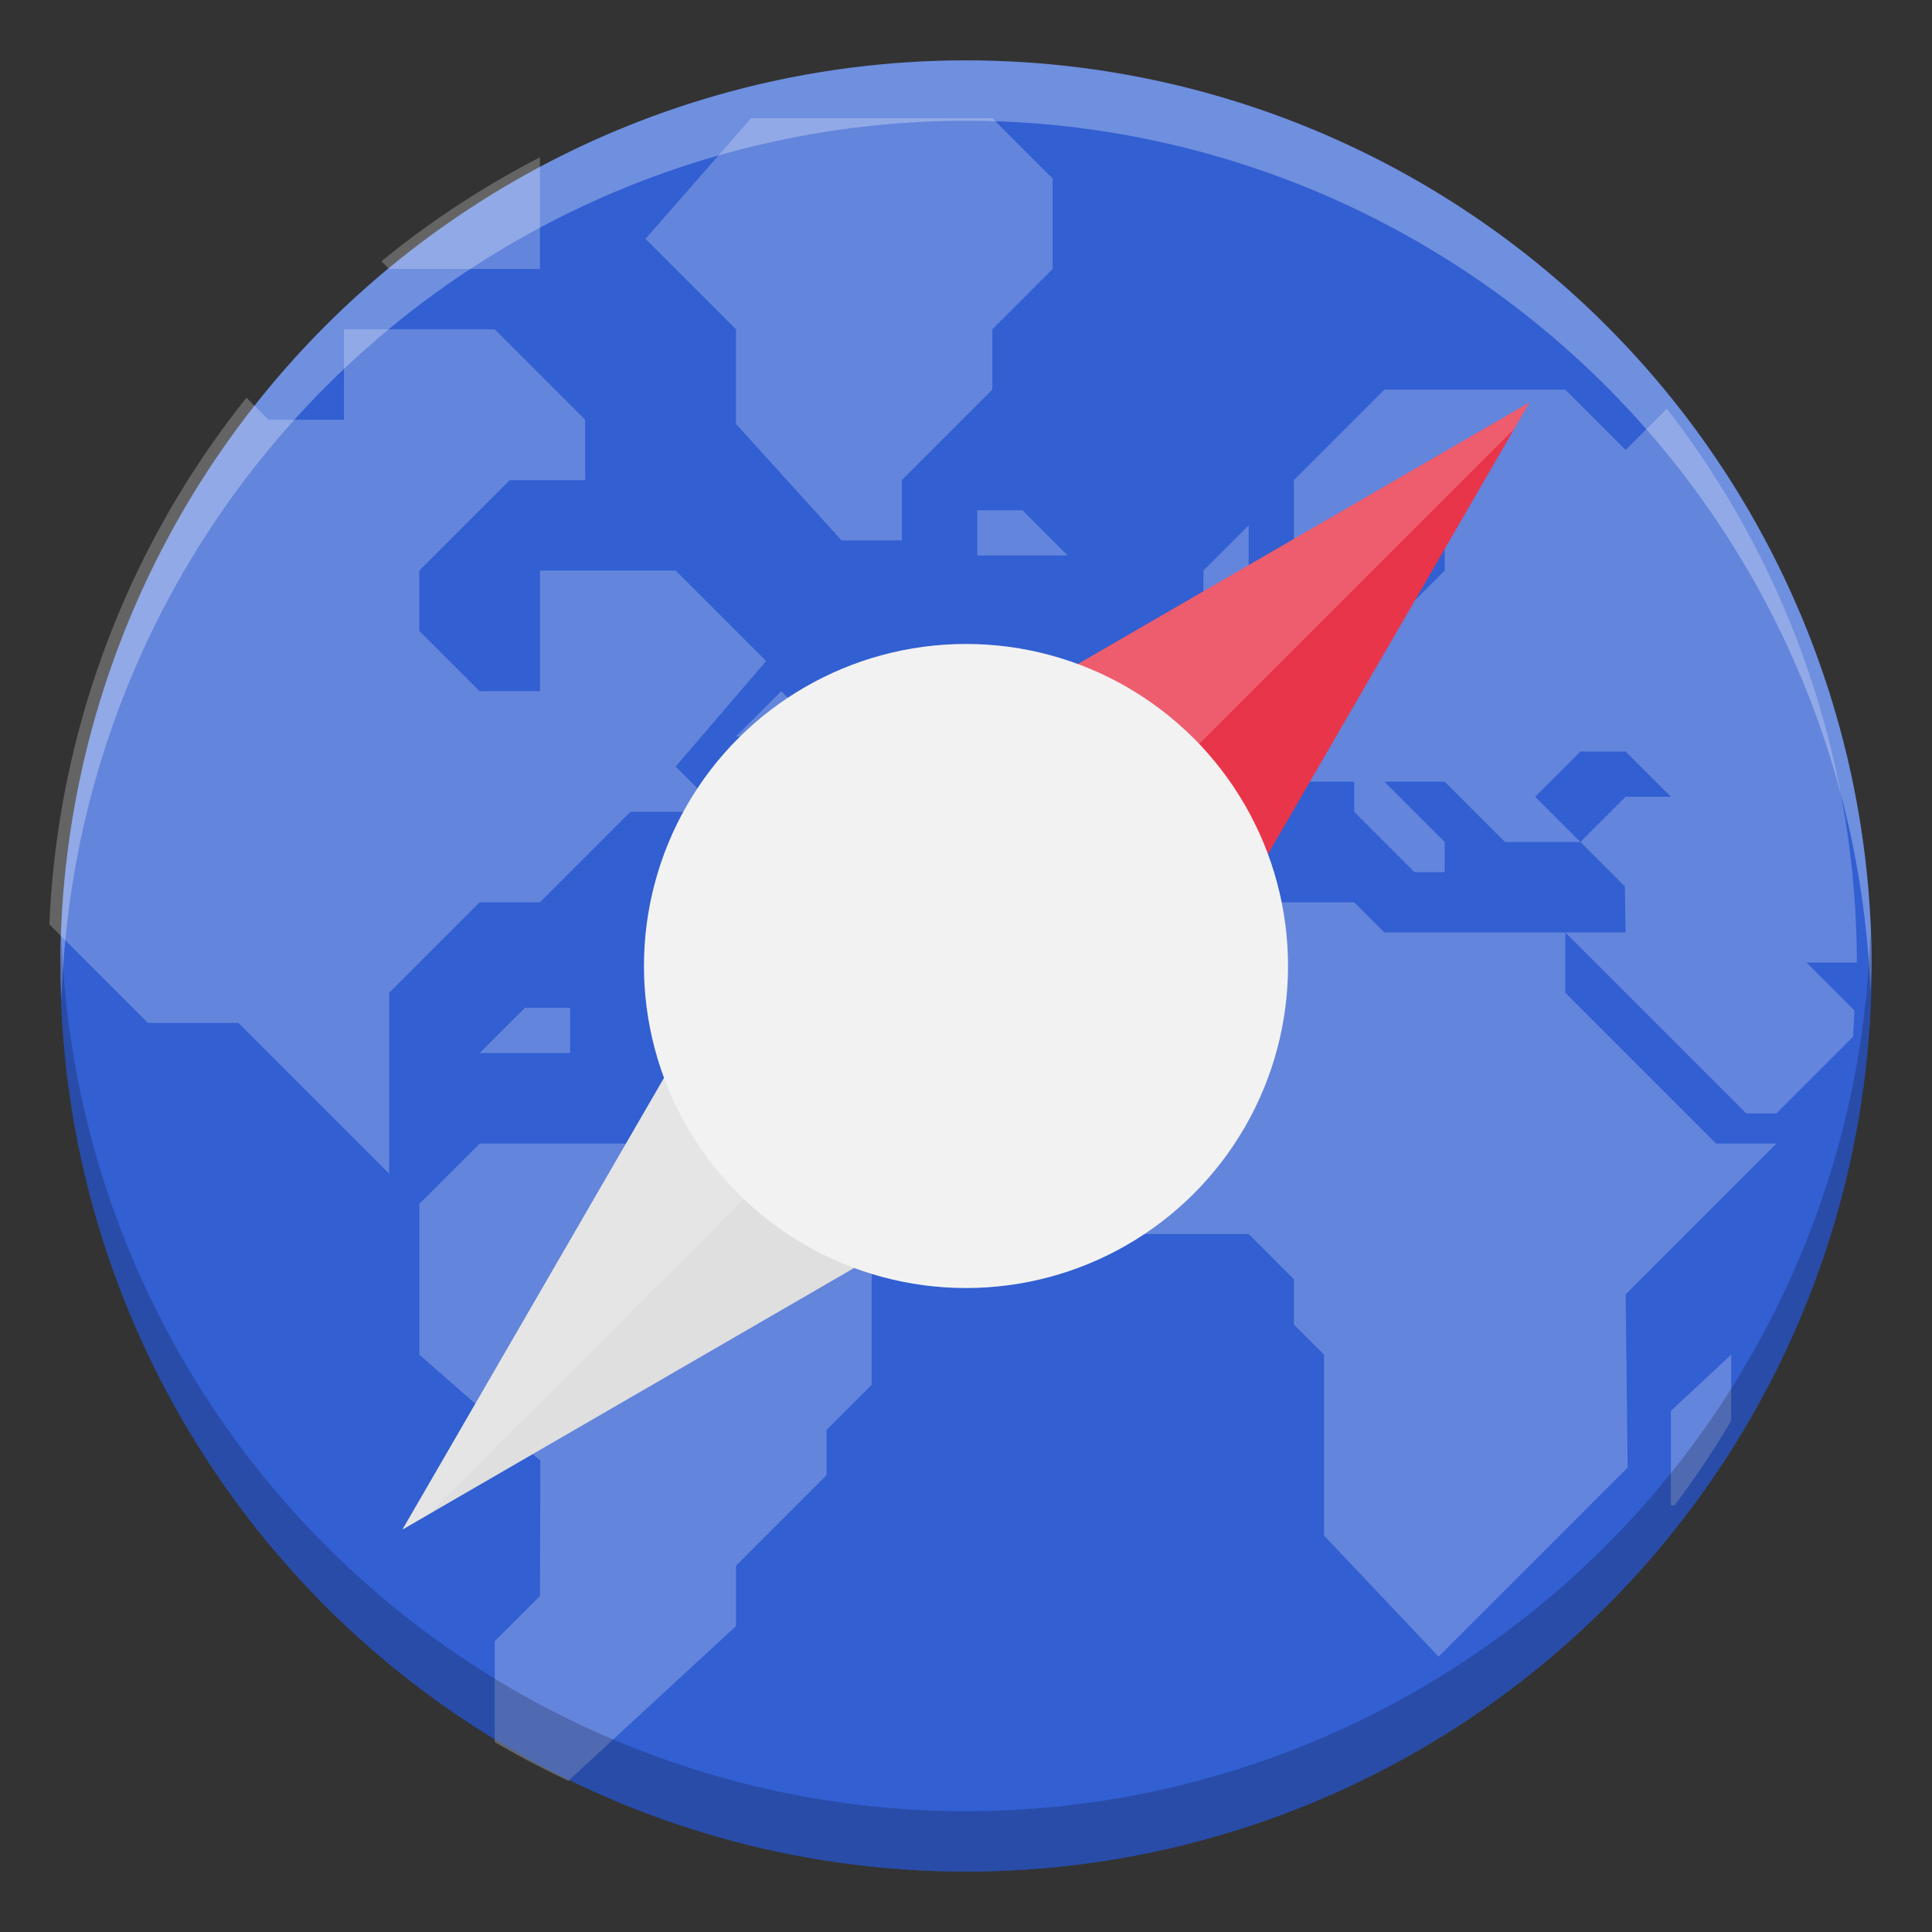 <?xml version="1.0" encoding="UTF-8" standalone="no"?>
<!-- Created with Inkscape (http://www.inkscape.org/) -->

<svg
   xmlns:dc="http://purl.org/dc/elements/1.1/"
   xmlns:cc="http://creativecommons.org/ns#"
   xmlns:rdf="http://www.w3.org/1999/02/22-rdf-syntax-ns#"
   xmlns:svg="http://www.w3.org/2000/svg"
   xmlns="http://www.w3.org/2000/svg"
   xmlns:xlink="http://www.w3.org/1999/xlink"
   xmlns:sodipodi="http://sodipodi.sourceforge.net/DTD/sodipodi-0.dtd"
   xmlns:inkscape="http://www.inkscape.org/namespaces/inkscape"
   version="1.1"
   width="16"
   height="16"
   id="svg3916"
   sodipodi:docname="url-copy.svg"
   inkscape:version="0.92.4 (5da689c313, 2019-01-14)">
  <rect width="100%" height="100%" fill="#333333" stroke="none"/>
  <sodipodi:namedview
     pagecolor="#ffffff"
     bordercolor="#666666"
     borderopacity="1"
     objecttolerance="10"
     gridtolerance="10"
     guidetolerance="10"
     inkscape:pageopacity="0"
     inkscape:pageshadow="2"
     inkscape:window-width="1920"
     inkscape:window-height="1016"
     id="namedview42"
     showgrid="false"
     inkscape:zoom="55.933333"
     inkscape:cx="8"
     inkscape:cy="8"
     inkscape:window-x="0"
     inkscape:window-y="27"
     inkscape:window-maximized="1"
     inkscape:current-layer="svg3916" />
  <defs
     id="defs3918">
    <linearGradient
       x1="24.104"
       y1="15.169"
       x2="24.104"
       y2="32.485"
       id="linearGradient2536"
       xlink:href="#linearGradient3945"
       gradientUnits="userSpaceOnUse"
       gradientTransform="matrix(0.328,0,0,0.326,24.445,-10.722)" />
    <linearGradient
       id="linearGradient3945">
      <stop
         id="stop3947"
         style="stop-color:#ecf5b6;stop-opacity:1"
         offset="0" />
      <stop
         id="stop3949"
         style="stop-color:#9fba48;stop-opacity:1"
         offset="1" />
    </linearGradient>
    <linearGradient
       x1="18.031"
       y1="16.408"
       x2="20.055"
       y2="24.628"
       id="linearGradient2929"
       xlink:href="#linearGradient8265-821-176-38-919-66-249"
       gradientUnits="userSpaceOnUse"
       gradientTransform="matrix(0.297,0,0,0.352,1.881,2.119)" />
    <linearGradient
       id="linearGradient8265-821-176-38-919-66-249">
      <stop
         id="stop2687"
         style="stop-color:#ffffff;stop-opacity:0.2"
         offset="0" />
      <stop
         id="stop2689"
         style="stop-color:#ffffff;stop-opacity:0"
         offset="1" />
    </linearGradient>
    <linearGradient
       x1="126.698"
       y1="58.583"
       x2="169.23"
       y2="238.4"
       id="linearGradient2932"
       xlink:href="#linearGradient2610"
       gradientUnits="userSpaceOnUse"
       gradientTransform="matrix(0.055,0.014,0.003,0.052,-0.713,-0.267)" />
    <linearGradient
       id="linearGradient2610">
      <stop
         id="stop2612"
         style="stop-color:#f0c178;stop-opacity:1"
         offset="0" />
      <stop
         id="stop2614"
         style="stop-color:#e18941;stop-opacity:1"
         offset="0.5" />
      <stop
         id="stop2616"
         style="stop-color:#ec4f18;stop-opacity:1"
         offset="1" />
    </linearGradient>
    <linearGradient
       x1="10.318"
       y1="14.993"
       x2="4.176"
       y2="4.051"
       id="linearGradient2934"
       xlink:href="#linearGradient2603"
       gradientUnits="userSpaceOnUse"
       gradientTransform="matrix(1.008,0,0,1.001,-8.2398292e-4,-0.007)" />
    <linearGradient
       id="linearGradient2603">
      <stop
         id="stop2605"
         style="stop-color:#bb2b12;stop-opacity:1"
         offset="0" />
      <stop
         id="stop2607"
         style="stop-color:#cd7233;stop-opacity:1"
         offset="1" />
    </linearGradient>
    <linearGradient
       x1="302.857"
       y1="366.648"
       x2="302.857"
       y2="609.505"
       id="linearGradient2915"
       xlink:href="#linearGradient5048"
       gradientUnits="userSpaceOnUse"
       gradientTransform="matrix(2.774,0,0,1.97,-1892.179,-872.885)" />
    <linearGradient
       id="linearGradient5048">
      <stop
         id="stop5050"
         style="stop-color:#000000;stop-opacity:0"
         offset="0" />
      <stop
         id="stop5056"
         style="stop-color:#000000;stop-opacity:1"
         offset="0.5" />
      <stop
         id="stop5052"
         style="stop-color:#000000;stop-opacity:0"
         offset="1" />
    </linearGradient>
    <radialGradient
       cx="605.714"
       cy="486.648"
       r="117.143"
       fx="605.714"
       fy="486.648"
       id="radialGradient2917"
       xlink:href="#linearGradient5060"
       gradientUnits="userSpaceOnUse"
       gradientTransform="matrix(2.774,0,0,1.97,-1891.633,-872.885)" />
    <linearGradient
       id="linearGradient5060">
      <stop
         id="stop5062"
         style="stop-color:#000000;stop-opacity:1"
         offset="0" />
      <stop
         id="stop5064"
         style="stop-color:#000000;stop-opacity:0"
         offset="1" />
    </linearGradient>
    <radialGradient
       cx="605.714"
       cy="486.648"
       r="117.143"
       fx="605.714"
       fy="486.648"
       id="radialGradient2919"
       xlink:href="#linearGradient5060"
       gradientUnits="userSpaceOnUse"
       gradientTransform="matrix(-2.774,0,0,1.97,112.762,-872.885)" />
    <clipPath
       clipPathUnits="userSpaceOnUse"
       id="clipPath983">
      <path
         sodipodi:nodetypes="scccssscsss"
         inkscape:connector-curvature="0"
         id="path985"
         d="m 325.096,237 c -2.808,0 -3.11,0.288 -3.096,3.102 V 244 v 3.898 c -0.014,2.813 0.288,3.102 3.096,3.102 h 5.808 C 333.712,251 334,250.712 334,247.898 V 244 240.102 C 334,237.288 333.712,237 330.904,237 Z"
         style="color:#000000;display:inline;overflow:visible;visibility:visible;opacity:1;fill:#46a926;fill-opacity:1;fill-rule:nonzero;stroke:none;stroke-width:2;stroke-miterlimit:4;stroke-dasharray:none;stroke-opacity:1;marker:none;enable-background:accumulate" />
    </clipPath>
    <clipPath
       clipPathUnits="userSpaceOnUse"
       id="clipPath983-3">
      <path
         sodipodi:nodetypes="scccssscsss"
         inkscape:connector-curvature="0"
         id="path985-6"
         d="m 325.096,237 c -2.808,0 -3.11,0.288 -3.096,3.102 V 244 v 3.898 c -0.014,2.813 0.288,3.102 3.096,3.102 h 5.808 C 333.712,251 334,250.712 334,247.898 V 244 240.102 C 334,237.288 333.712,237 330.904,237 Z"
         style="color:#000000;display:inline;overflow:visible;visibility:visible;opacity:1;fill:#46a926;fill-opacity:1;fill-rule:nonzero;stroke:none;stroke-width:2;stroke-miterlimit:4;stroke-dasharray:none;stroke-opacity:1;marker:none;enable-background:accumulate" />
    </clipPath>
    <clipPath
       clipPathUnits="userSpaceOnUse"
       id="clipPath1237">
      <path
         style="opacity:1;fill:url(#linearGradient1241);fill-opacity:1;stroke:none;stroke-width:2;stroke-linecap:round;stroke-linejoin:round;stroke-miterlimit:4;stroke-dasharray:none;stroke-dashoffset:0;stroke-opacity:1"
         d="M 351.932,62.5 C 365.553,62.5 367.5,64.442 367.5,78.051 V 89.949 C 367.5,103.558 365.553,105.5 351.932,105.5 H 336.068 C 322.447,105.5 320.5,103.558 320.5,89.949 V 78.051 C 320.5,64.442 322.447,62.5 336.068,62.5 Z"
         id="path1239"
         inkscape:connector-curvature="0"
         sodipodi:nodetypes="sssssssss" />
    </clipPath>
  </defs>
  <rect
     style="display:inline;opacity:1;fill:#f4f4f4;fill-opacity:1;stroke:none;stroke-width:0.222;stroke-linecap:round;stroke-linejoin:round;stroke-miterlimit:4;stroke-dasharray:none;stroke-dashoffset:0;stroke-opacity:1;enable-background:new"
     id="rect9617-7-7-9-1-1"
     width="8.333"
     height="1.667"
     x="3.834"
     y="7.167"
     rx="0.444"
     ry="0.556"
     inkscape:export-filename="/home/stuart/yaru/icons/Suru/16x16/legacy/document-new.png"
     inkscape:export-xdpi="96"
     inkscape:export-ydpi="96" />
  <rect
     style="display:inline;opacity:1;fill:#f4f4f4;fill-opacity:1;stroke:none;stroke-width:0.222;stroke-linecap:round;stroke-linejoin:round;stroke-miterlimit:4;stroke-dasharray:none;stroke-dashoffset:0;stroke-opacity:1;enable-background:new"
     id="rect9619-5-0-2-2-2"
     width="1.667"
     height="8.333"
     x="7.167"
     y="3.833"
     rx="0.556"
     ry="0.444"
     inkscape:export-filename="/home/stuart/yaru/icons/Suru/16x16/legacy/document-new.png"
     inkscape:export-xdpi="96"
     inkscape:export-ydpi="96" />
  <circle
     style="display:inline;opacity:1;fill:#325fd1;fill-opacity:1;stroke:none;stroke-width:0.623;stroke-linecap:round;stroke-linejoin:round;stroke-miterlimit:4;stroke-dasharray:none;stroke-opacity:1;enable-background:new"
     id="path9498-6"
     cx="8"
     cy="8"
     r="7.5" />
  <path
     transform="matrix(0.333,0,0,0.333,-106.667,-20)"
     style="color:#000000;display:inline;overflow:visible;visibility:visible;opacity:0.24;fill:#ffffff;fill-opacity:1;fill-rule:nonzero;stroke:none;stroke-width:12;stroke-linecap:butt;stroke-linejoin:miter;stroke-miterlimit:4;stroke-dasharray:none;stroke-dashoffset:0;stroke-opacity:1;marker:none;enable-background:accumulate"
     clip-path="url(#clipPath1237)"
     d="m 339,63 -2.625,3 2.25,2.25 v 2.352 L 341.25,73.5 h 1.5 V 72 L 345,69.75 v -1.5 l 1.5,-1.5 V 64.5 L 345,63 Z m -5.25,0.973 a 22.5,22.5 0 0 0 -3.943,2.584 L 330,66.75 h 3.75 z M 328.875,68.25 V 70.5 H 327 l -0.549,-0.549 a 22.5,22.5 0 0 0 -4.902,13.098 L 324,85.5 h 2.25 l 3.75,3.75 v -4.5 l 2.25,-2.25 h 1.5 L 336,80.25 h 2.25 l -1.125,-1.125 2.25,-2.625 -2.25,-2.25 h -3.375 v 3 h -1.5 l -1.5,-1.5 v -1.5 L 333,72 h 1.875 v -1.5 l -2.25,-2.25 z m 25.875,1.5 -2.25,2.25 v 1.875 h 2.25 V 72.75 h 1.5 v 1.5 l -0.75,0.75 -3,0.051 -1.125,1.074 h -1.5 v 1.5 L 348.75,78.75 V 81 H 351 l 1.5,-1.5 h 1.5 v 0.75 l 1.5,1.5 h 0.75 V 81 l -1.5,-1.5 h 1.5 l 1.5,1.5 h 1.875 l -1.125,-1.125 1.125,-1.125 h 1.125 l 1.125,1.125 H 360.75 L 359.625,81 360.73,82.105 360.75,83.25 h -1.5 l 4.5,4.5 h 0.75 l 0.75,-0.75 1.156,-1.156 a 22.5,22.5 0 0 0 0.033,-0.654 L 365.25,84 h 1.25 A 22.5,22.5 0 0 0 361.775,70.225 L 360.75,71.25 l -1.5,-1.5 z m 4.5,13.5 h -4.5 L 354,82.5 h -4.5 l -2.625,2.625 v 3.75 l 1.875,1.875 h 2.625 l 1.125,1.125 V 93 l 0.75,0.75 v 4.5 l 2.848,3.01 4.703,-4.703 L 360.75,92.25 364.5,88.5 H 363 l -3.75,-3.75 z m -14.625,-10.5 v 1.125 h 2.25 L 345.75,72.75 Z m 6.75,0.375 -1.125,1.125 v 1.125 h 1.125 z m -11.625,4.125 -1.125,1.125 h 1.125 l 0.375,0.375 h 0.375 l 0.375,-0.375 z m -6.375,7.875 -1.125,1.125 h 2.25 v -1.125 z m -1.125,3.375 -1.5,1.5 v 3.75 l 3.01,2.637 -0.01,3.363 -1.125,1.125 v 2.51 a 22.5,22.5 0 0 0 1.832,0.963 L 338.625,100.5 V 99 l 2.25,-2.25 V 95.625 L 342,94.5 v -3 L 340.5,90 h -3 L 336,88.5 Z m 31.125,5.25 -1.5,1.398 V 97.5 h 0.09 a 22.5,22.5 0 0 0 1.41,-2.107 z"
     id="path1131"
     inkscape:connector-curvature="0" />
  <path
     style="color:#000000;display:inline;overflow:visible;visibility:visible;opacity:1;fill:#e93549;fill-opacity:1;fill-rule:nonzero;stroke:none;stroke-width:0.519;stroke-linecap:butt;stroke-linejoin:miter;stroke-miterlimit:4;stroke-dasharray:none;stroke-dashoffset:0;stroke-opacity:1;marker:none;enable-background:accumulate"
     d="M 6.756,6.756 12.667,3.333 9.244,9.244 Z"
     id="path953"
     inkscape:connector-curvature="0"
     sodipodi:nodetypes="cccc"
     inkscape:transform-center-x="-16.479695"
     inkscape:transform-center-y="-16.479688" />
  <path
     sodipodi:nodetypes="cccc"
     inkscape:connector-curvature="0"
     id="path956"
     d="M 6.756,6.756 3.333,12.667 9.244,9.244 Z"
     style="color:#000000;display:inline;overflow:visible;visibility:visible;opacity:1;fill:#dfdfdf;fill-opacity:1;fill-rule:nonzero;stroke:none;stroke-width:0.519;stroke-linecap:butt;stroke-linejoin:miter;stroke-miterlimit:4;stroke-dasharray:none;stroke-dashoffset:0;stroke-opacity:1;marker:none;enable-background:accumulate"
     inkscape:transform-center-x="16.479687"
     inkscape:transform-center-y="16.479694" />
  <path
     inkscape:connector-curvature="0"
     style="color:#000000;display:inline;overflow:visible;visibility:visible;opacity:0.2;fill:#ffffff;fill-opacity:1;fill-rule:nonzero;stroke:none;stroke-width:0.519;stroke-linecap:butt;stroke-linejoin:miter;stroke-miterlimit:4;stroke-dasharray:none;stroke-dashoffset:0;stroke-opacity:1;marker:none;enable-background:accumulate"
     d="M 12.667,3.333 6.756,6.756 3.333,12.667 3.551,12.541 8.046,8.046 12.541,3.551 Z"
     id="path958" />
  <circle
     style="color:#000000;display:inline;overflow:visible;visibility:visible;opacity:1;fill:#f2f2f2;fill-opacity:1;fill-rule:nonzero;stroke:none;stroke-width:0.533;stroke-linecap:butt;stroke-linejoin:miter;stroke-miterlimit:4;stroke-dasharray:none;stroke-dashoffset:0;stroke-opacity:1;marker:none;enable-background:accumulate"
     id="circle960"
     cx="8"
     cy="8"
     r="2.667"
     transform="matrix(0,1,1,0,0,0)" />
  <path
     style="display:inline;opacity:0.3;fill:#ffffff;fill-opacity:1;stroke:none;stroke-width:0.623;stroke-linecap:round;stroke-linejoin:round;stroke-miterlimit:4;stroke-dasharray:none;stroke-opacity:1;enable-background:new"
     d="M 8 0.5 A 7.5 7.5 0 0 0 0.5 8 A 7.5 7.5 0 0 0 0.51 8.287 A 7.5 7.5 0 0 1 8 1 A 7.5 7.5 0 0 1 15.49 8.213 A 7.5 7.5 0 0 0 15.5 8 A 7.5 7.5 0 0 0 8 0.5 z "
     id="circle885" />
  <path
     style="display:inline;opacity:0.2;fill:#000206;fill-opacity:1;stroke:none;stroke-width:0.623;stroke-linecap:round;stroke-linejoin:round;stroke-miterlimit:4;stroke-dasharray:none;stroke-opacity:1;enable-background:new"
     d="M 15.49 7.713 A 7.5 7.5 0 0 1 8 15 A 7.5 7.5 0 0 1 0.51 7.787 A 7.5 7.5 0 0 0 0.5 8 A 7.5 7.5 0 0 0 8 15.5 A 7.5 7.5 0 0 0 15.5 8 A 7.5 7.5 0 0 0 15.49 7.713 z "
     id="circle890" />
</svg>

